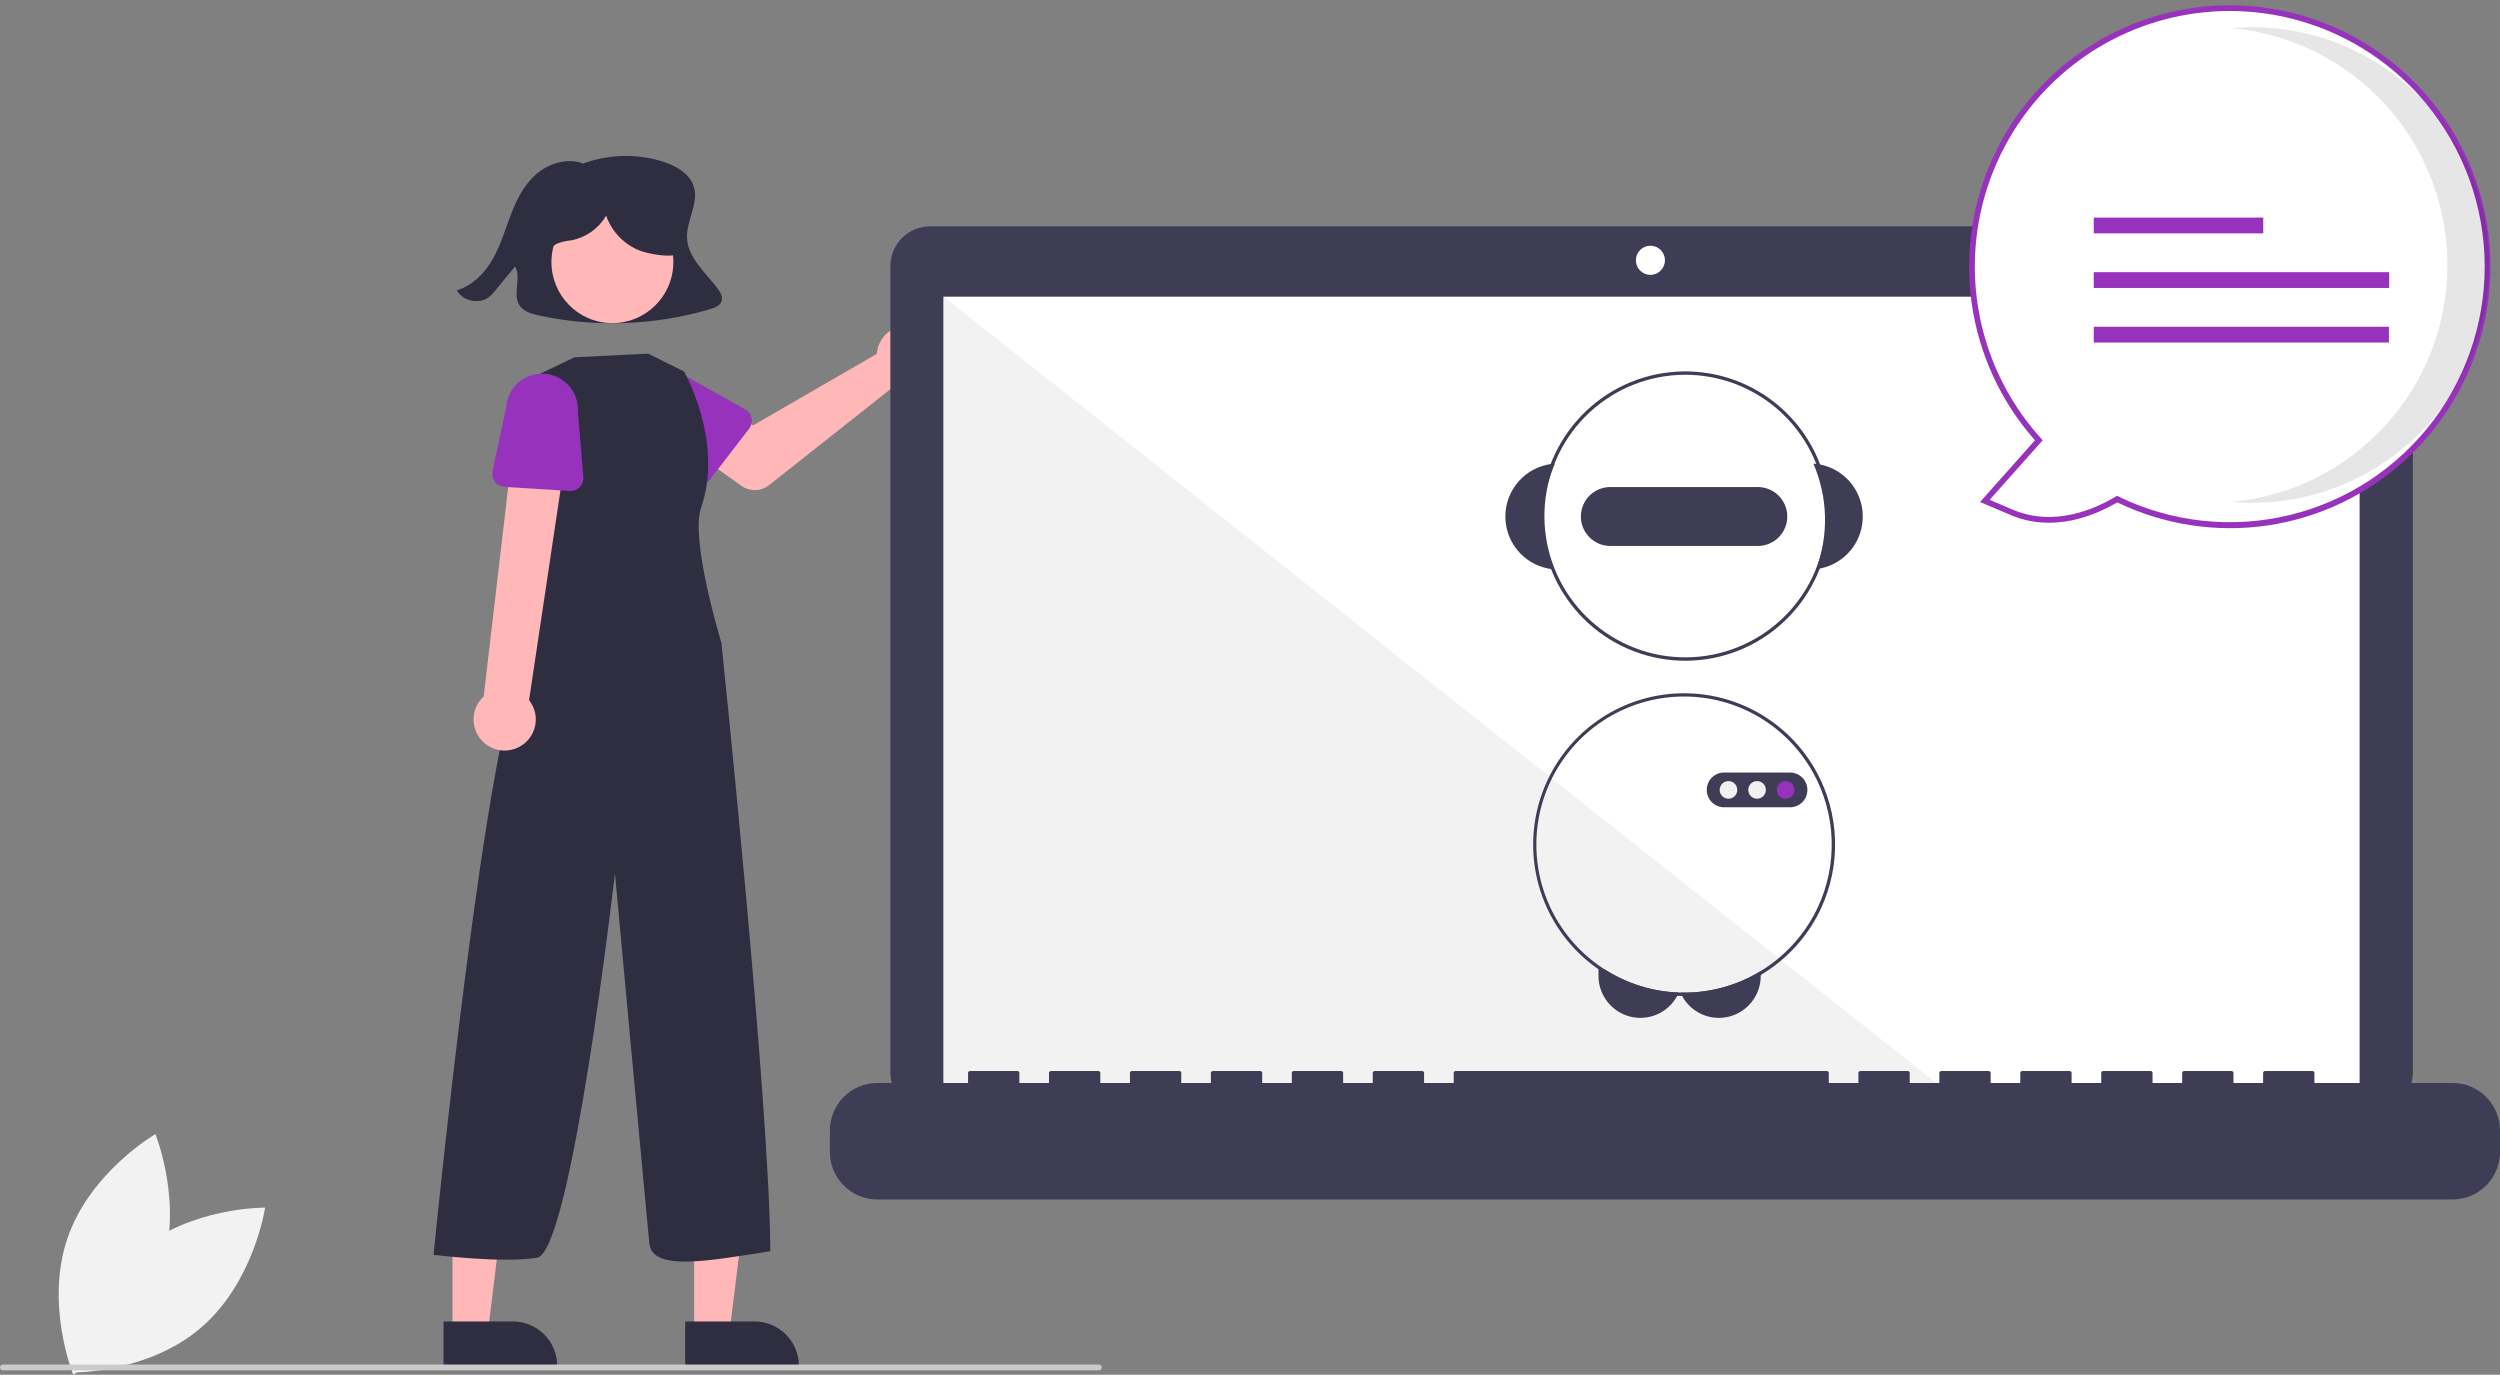 <svg width="451" height="248" viewBox="0 0 451 248" fill="none" xmlns="http://www.w3.org/2000/svg">
<rect x="0" y="0" width="451" height="248" fill="#808080" stroke="none"/>
<g clip-path="url(#clip0_168_551)">
<path d="M24.631 225.917C15.021 234.134 13.026 247.61 13.026 247.61C13.026 247.61 26.613 247.764 36.223 239.548C45.834 231.331 47.829 217.855 47.829 217.855C47.829 217.855 34.242 217.701 24.631 225.917Z" fill="#F2F2F2"/>
<path d="M29.072 229.186C24.978 241.166 13.209 247.974 13.209 247.974C13.209 247.974 8.077 235.36 12.17 223.38C16.264 211.401 28.034 204.592 28.034 204.592C28.034 204.592 33.166 217.207 29.072 229.186Z" fill="#F2F2F2"/>
<path d="M129.387 51.949C127.212 49.124 124.139 46.51 123.944 43.024C123.766 39.827 126.144 36.652 125.141 33.593C124.37 31.241 121.826 29.822 119.34 29.071C114.581 27.652 109.488 27.849 104.852 29.63L105.104 29.452C102.274 28.441 98.966 29.485 96.74 31.417C94.514 33.349 93.191 36.028 92.164 38.712C91.137 41.396 90.342 44.178 88.915 46.695C87.488 49.211 85.304 51.499 82.422 52.369C83.387 54.298 86.403 54.961 88.172 53.631C88.624 53.263 89.03 52.842 89.382 52.377C90.561 50.939 91.741 49.5 92.921 48.062C94.135 50.227 92.321 53.214 93.814 55.218C94.583 56.252 95.988 56.644 97.293 56.926C107.494 59.108 118.075 58.714 128.086 55.781C128.891 55.543 129.778 55.215 130.112 54.485C130.497 53.642 129.958 52.692 129.387 51.949Z" fill="#2F2E41"/>
<path d="M158.31 62.974C158.246 63.254 158.204 63.54 158.185 63.827L135.89 76.723L130.471 73.595L124.694 81.178L133.751 87.65C134.483 88.172 135.364 88.443 136.262 88.421C137.16 88.4 138.027 88.086 138.732 87.528L161.722 69.344C162.76 69.729 163.89 69.788 164.962 69.513C166.034 69.239 166.997 68.644 167.723 67.807C168.449 66.97 168.904 65.932 169.028 64.829C169.151 63.727 168.936 62.613 168.413 61.636C167.889 60.659 167.082 59.865 166.097 59.359C165.112 58.853 163.997 58.66 162.9 58.806C161.804 58.951 160.777 59.427 159.957 60.172C159.137 60.916 158.562 61.894 158.31 62.974Z" fill="#FFB7B7"/>
<path d="M135.145 77.333L127.939 86.697C127.734 86.963 127.474 87.182 127.177 87.339C126.88 87.496 126.553 87.586 126.218 87.605C125.883 87.623 125.548 87.569 125.235 87.445C124.923 87.322 124.641 87.133 124.408 86.891L116.251 78.398C114.895 77.339 114.014 75.784 113.801 74.075C113.588 72.365 114.06 70.641 115.114 69.28C116.167 67.919 117.716 67.033 119.421 66.816C121.125 66.6 122.846 67.07 124.205 68.124L134.436 73.86C134.729 74.024 134.983 74.249 135.181 74.521C135.379 74.793 135.517 75.104 135.584 75.434C135.651 75.763 135.647 76.104 135.571 76.432C135.495 76.76 135.35 77.067 135.145 77.333Z" fill="#9732BC"/>
<path d="M125.228 240.479L131.591 240.479L134.618 215.872L125.227 215.872L125.228 240.479Z" fill="#FFB7B7"/>
<path d="M123.605 238.396L136.136 238.396H136.136C138.254 238.396 140.285 239.239 141.783 240.741C143.28 242.242 144.122 244.279 144.122 246.402V246.662L123.605 246.663L123.605 238.396Z" fill="#2F2E41"/>
<path d="M81.632 240.479L87.995 240.479L91.022 215.872L81.631 215.872L81.632 240.479Z" fill="#FFB7B7"/>
<path d="M80.009 238.396L92.54 238.396H92.54C94.658 238.396 96.689 239.239 98.187 240.741C99.685 242.242 100.526 244.279 100.526 246.402V246.662L80.01 246.663L80.009 238.396Z" fill="#2F2E41"/>
<path d="M121.407 48.47C122.07 42.417 117.713 36.972 111.676 36.308C105.639 35.643 100.208 40.011 99.546 46.064C98.883 52.117 103.24 57.562 109.277 58.227C115.313 58.891 120.745 54.523 121.407 48.47Z" fill="#FFB7B7"/>
<path d="M116.91 63.795L123.389 67.013C123.389 67.013 130.627 79.625 126.475 91.594C124.459 97.404 130.136 115.927 130.136 115.927C130.136 115.927 138.931 199.829 138.959 225.723C128.032 227.408 117.652 229.489 117.133 224.286C116.614 219.082 110.933 157.556 110.933 157.556C110.933 157.556 103.12 225.847 96.892 226.888C90.664 227.928 78.208 226.367 78.208 226.367C78.208 226.367 88.097 126.334 94.844 120.09L95.882 114.887L95.854 68.177L103.627 64.458L116.91 63.795Z" fill="#2F2E41"/>
<path d="M93.735 134.705C94.452 134.316 95.075 133.775 95.561 133.118C96.046 132.462 96.382 131.706 96.545 130.906C96.708 130.105 96.694 129.278 96.503 128.483C96.313 127.689 95.951 126.946 95.444 126.306L102.978 75.955L93.134 75.481L87.261 125.624C86.247 126.551 85.606 127.818 85.462 129.186C85.317 130.555 85.677 131.928 86.475 133.048C87.273 134.167 88.453 134.954 89.791 135.26C91.129 135.565 92.533 135.368 93.735 134.705Z" fill="#FFB7B7"/>
<path d="M102.764 88.571L90.992 87.826C90.657 87.805 90.331 87.712 90.035 87.553C89.739 87.394 89.481 87.172 89.278 86.904C89.076 86.636 88.933 86.327 88.86 85.999C88.787 85.67 88.785 85.33 88.855 85.001L91.308 73.47C91.426 71.752 92.218 70.151 93.511 69.018C94.804 67.885 96.493 67.312 98.207 67.426C99.92 67.539 101.519 68.33 102.652 69.624C103.786 70.917 104.361 72.609 104.252 74.327L105.239 86.038C105.267 86.373 105.222 86.711 105.109 87.027C104.995 87.344 104.815 87.632 104.58 87.873C104.345 88.113 104.061 88.3 103.748 88.421C103.435 88.541 103.099 88.593 102.764 88.571Z" fill="#9732BC"/>
<path d="M428.115 40.826H167.788C165.888 40.826 164.065 41.583 162.722 42.93C161.378 44.277 160.623 46.104 160.623 48.01V193.44C160.623 195.345 161.378 197.172 162.722 198.519C164.065 199.867 165.888 200.624 167.788 200.624H428.115C430.015 200.624 431.838 199.867 433.182 198.519C434.525 197.172 435.28 195.345 435.28 193.44V48.01C435.28 46.104 434.525 44.277 433.182 42.93C431.838 41.583 430.015 40.826 428.115 40.826Z" fill="#3F3D56"/>
<path d="M425.674 53.522H170.229V197.997H425.674V53.522Z" fill="white"/>
<path d="M297.733 49.582C299.18 49.582 300.353 48.406 300.353 46.955C300.353 45.504 299.18 44.328 297.733 44.328C296.286 44.328 295.113 45.504 295.113 46.955C295.113 48.406 296.286 49.582 297.733 49.582Z" fill="white"/>
<path d="M352.621 197.997H170.229V53.522L352.621 197.997Z" fill="#F2F2F2"/>
<path d="M442.452 195.37H417.523V193.569C417.523 193.474 417.485 193.384 417.418 193.317C417.352 193.25 417.261 193.212 417.167 193.212H408.619C408.572 193.212 408.526 193.221 408.483 193.239C408.44 193.257 408.4 193.283 408.367 193.317C408.334 193.35 408.308 193.389 408.29 193.432C408.272 193.476 408.263 193.522 408.263 193.569V195.37H402.921V193.569C402.921 193.522 402.912 193.476 402.894 193.432C402.876 193.389 402.85 193.35 402.817 193.317C402.784 193.283 402.744 193.257 402.701 193.239C402.658 193.221 402.612 193.212 402.565 193.212H394.018C393.971 193.212 393.925 193.221 393.881 193.239C393.838 193.257 393.799 193.283 393.766 193.317C393.733 193.35 393.707 193.389 393.689 193.432C393.671 193.476 393.662 193.522 393.662 193.569V195.37H388.319V193.569C388.319 193.522 388.31 193.476 388.292 193.432C388.274 193.389 388.248 193.35 388.215 193.317C388.182 193.283 388.143 193.257 388.1 193.239C388.056 193.221 388.01 193.212 387.963 193.212H379.416C379.369 193.212 379.323 193.221 379.28 193.239C379.236 193.257 379.197 193.283 379.164 193.317C379.131 193.35 379.105 193.389 379.087 193.432C379.069 193.476 379.06 193.522 379.06 193.569V195.37H373.718V193.569C373.718 193.522 373.709 193.476 373.691 193.432C373.673 193.389 373.646 193.35 373.613 193.317C373.58 193.283 373.541 193.257 373.498 193.239C373.455 193.221 373.408 193.212 373.362 193.212H364.814C364.768 193.212 364.721 193.221 364.678 193.239C364.635 193.257 364.596 193.283 364.562 193.317C364.529 193.35 364.503 193.389 364.485 193.432C364.467 193.476 364.458 193.522 364.458 193.569V195.37H359.116V193.569C359.116 193.522 359.107 193.476 359.089 193.432C359.071 193.389 359.045 193.35 359.012 193.317C358.979 193.283 358.939 193.257 358.896 193.239C358.853 193.221 358.807 193.212 358.76 193.212H350.213C350.166 193.212 350.12 193.221 350.076 193.239C350.033 193.257 349.994 193.283 349.961 193.317C349.928 193.35 349.901 193.389 349.884 193.432C349.866 193.476 349.856 193.522 349.856 193.569V195.37H344.514V193.569C344.514 193.522 344.505 193.476 344.487 193.432C344.469 193.389 344.443 193.35 344.41 193.317C344.377 193.283 344.338 193.257 344.295 193.239C344.251 193.221 344.205 193.212 344.158 193.212H335.611C335.564 193.212 335.518 193.221 335.475 193.239C335.431 193.257 335.392 193.283 335.359 193.317C335.326 193.35 335.3 193.389 335.282 193.432C335.264 193.476 335.255 193.522 335.255 193.569V195.37H329.913V193.569C329.913 193.522 329.904 193.476 329.886 193.432C329.868 193.389 329.841 193.35 329.808 193.317C329.775 193.283 329.736 193.257 329.693 193.239C329.65 193.221 329.603 193.212 329.557 193.212H262.602C262.556 193.212 262.509 193.221 262.466 193.239C262.423 193.257 262.384 193.283 262.351 193.317C262.318 193.35 262.291 193.389 262.273 193.432C262.256 193.476 262.246 193.522 262.246 193.569V195.37H256.904V193.569C256.904 193.522 256.895 193.476 256.877 193.432C256.859 193.389 256.833 193.35 256.8 193.317C256.767 193.283 256.728 193.257 256.684 193.239C256.641 193.221 256.595 193.212 256.548 193.212H248.001C247.954 193.212 247.908 193.221 247.865 193.239C247.821 193.257 247.782 193.283 247.749 193.317C247.716 193.35 247.69 193.389 247.672 193.432C247.654 193.476 247.645 193.522 247.645 193.569V195.37H242.303V193.569C242.303 193.522 242.293 193.476 242.275 193.432C242.258 193.389 242.231 193.35 242.198 193.317C242.165 193.283 242.126 193.257 242.083 193.239C242.04 193.221 241.993 193.212 241.946 193.212H233.399C233.352 193.212 233.306 193.221 233.263 193.239C233.22 193.257 233.18 193.283 233.147 193.317C233.114 193.35 233.088 193.389 233.07 193.432C233.052 193.476 233.043 193.522 233.043 193.569V195.37H227.701V193.569C227.701 193.522 227.692 193.476 227.674 193.432C227.656 193.389 227.63 193.35 227.597 193.317C227.564 193.283 227.524 193.257 227.481 193.239C227.438 193.221 227.392 193.212 227.345 193.212H218.797C218.751 193.212 218.704 193.221 218.661 193.239C218.618 193.257 218.579 193.283 218.546 193.317C218.513 193.35 218.486 193.389 218.468 193.432C218.451 193.476 218.441 193.522 218.441 193.569V195.37H213.099V193.569C213.099 193.522 213.09 193.476 213.072 193.432C213.054 193.389 213.028 193.35 212.995 193.317C212.962 193.283 212.923 193.257 212.879 193.239C212.836 193.221 212.79 193.212 212.743 193.212H204.196C204.149 193.212 204.103 193.221 204.059 193.239C204.016 193.257 203.977 193.283 203.944 193.317C203.911 193.35 203.885 193.389 203.867 193.432C203.849 193.476 203.84 193.522 203.84 193.569V195.37H198.498V193.569C198.498 193.522 198.488 193.476 198.47 193.432C198.453 193.389 198.426 193.35 198.393 193.317C198.36 193.283 198.321 193.257 198.278 193.239C198.234 193.221 198.188 193.212 198.141 193.212H189.594C189.5 193.212 189.409 193.25 189.342 193.317C189.275 193.384 189.238 193.474 189.238 193.569V195.37H183.896V193.569C183.896 193.522 183.887 193.476 183.869 193.432C183.851 193.389 183.825 193.35 183.792 193.317C183.758 193.283 183.719 193.257 183.676 193.239C183.633 193.221 183.586 193.212 183.54 193.212H174.992C174.898 193.212 174.807 193.25 174.741 193.317C174.674 193.384 174.636 193.474 174.636 193.569V195.37H158.254C157.131 195.37 156.02 195.592 154.983 196.022C153.946 196.453 153.004 197.084 152.21 197.88C151.416 198.676 150.787 199.621 150.357 200.66C149.928 201.7 149.707 202.814 149.707 203.94V207.815C149.707 210.088 150.607 212.267 152.21 213.875C153.813 215.482 155.987 216.385 158.254 216.385H442.452C444.719 216.385 446.893 215.482 448.496 213.875C450.099 212.267 451 210.088 451 207.815V203.94C451 202.814 450.779 201.7 450.349 200.66C449.92 199.621 449.29 198.676 448.496 197.88C447.703 197.084 446.76 196.453 445.723 196.022C444.686 195.592 443.575 195.37 442.452 195.37Z" fill="#3F3D56"/>
<path d="M302.865 179.053C302.78 179.256 302.684 179.454 302.578 179.648C302.021 180.679 301.233 181.567 300.277 182.243C299.145 183.041 297.816 183.513 296.435 183.606C295.053 183.7 293.673 183.411 292.445 182.771C291.216 182.132 290.186 181.166 289.467 179.98C288.748 178.794 288.368 177.433 288.368 176.045V174.822H289.403C293.426 177.428 298.079 178.891 302.865 179.053Z" fill="#3F3D56"/>
<path d="M317.638 175.18V176.045C317.639 177.729 317.08 179.365 316.049 180.695C315.019 182.025 313.576 182.973 311.948 183.389C310.321 183.805 308.601 183.665 307.062 182.992C305.522 182.319 304.25 181.151 303.447 179.672C303.336 179.474 303.236 179.27 303.147 179.062C303.368 179.068 303.586 179.071 303.807 179.071C308.687 179.077 313.473 177.73 317.638 175.18Z" fill="#3F3D56"/>
<path d="M327.821 83.707C327.594 83.674 327.364 83.652 327.134 83.637C329.749 89.678 329.93 96.499 327.64 102.67C327.87 102.643 328.097 102.607 328.324 102.564C330.541 102.134 332.534 100.928 333.947 99.162C335.361 97.397 336.103 95.185 336.043 92.922C335.983 90.659 335.123 88.49 333.618 86.803C332.112 85.115 330.058 84.018 327.821 83.707Z" fill="#3F3D56"/>
<path d="M280.479 83.637C280.249 83.652 280.019 83.674 279.792 83.707C277.556 84.018 275.502 85.115 273.996 86.803C272.491 88.49 271.631 90.659 271.571 92.922C271.51 95.185 272.253 97.397 273.667 99.162C275.08 100.928 277.073 102.134 279.29 102.564C279.517 102.607 279.744 102.643 279.974 102.67C277.684 96.499 277.865 89.678 280.479 83.637Z" fill="#3F3D56"/>
<path d="M328.042 83.02C325.549 77.048 320.93 72.218 315.082 69.469C309.235 66.72 302.578 66.248 296.404 68.145C290.229 70.043 284.978 74.173 281.672 79.735C278.365 85.297 277.238 91.892 278.51 98.24C279.782 104.588 283.362 110.235 288.555 114.085C293.748 117.934 300.182 119.711 306.608 119.07C313.035 118.429 318.994 115.416 323.328 110.616C327.662 105.816 330.062 99.572 330.062 93.097C330.06 89.637 329.374 86.212 328.042 83.02ZM327.861 101.984C325.647 107.952 321.284 112.873 315.633 115.778C309.981 118.683 303.45 119.362 297.324 117.681C291.199 116.001 285.922 112.082 282.534 106.696C279.145 101.311 277.89 94.849 279.015 88.582C280.14 82.315 283.564 76.697 288.613 72.834C293.661 68.972 299.969 67.143 306.295 67.71C312.621 68.276 318.506 71.195 322.793 75.894C327.079 80.593 329.456 86.73 329.456 93.097C329.455 96.131 328.915 99.14 327.861 101.984Z" fill="#3F3D56"/>
<path d="M317.126 87.865H290.487C289.082 87.865 287.735 88.425 286.741 89.421C285.748 90.417 285.189 91.768 285.189 93.177C285.189 94.585 285.748 95.936 286.741 96.932C287.735 97.928 289.082 98.488 290.487 98.488H317.126C318.531 98.488 319.879 97.928 320.872 96.932C321.866 95.936 322.424 94.585 322.424 93.177C322.424 91.768 321.866 90.417 320.872 89.421C319.879 88.425 318.531 87.865 317.126 87.865Z" fill="#3F3D56"/>
<path d="M327.64 139.141C327.543 138.962 327.443 138.785 327.34 138.612C327.337 138.606 327.334 138.603 327.331 138.597C324.949 134.509 321.548 131.112 317.461 128.74C313.375 126.368 308.743 125.102 304.021 125.066C299.299 125.03 294.649 126.226 290.527 128.537C286.405 130.847 282.953 134.192 280.51 138.243C278.067 142.295 276.717 146.914 276.592 151.647C276.466 156.38 277.571 161.064 279.796 165.24C282.022 169.415 285.292 172.939 289.286 175.465C293.28 177.991 297.86 179.432 302.578 179.648C302.865 179.663 303.156 179.672 303.446 179.672C303.568 179.678 303.686 179.678 303.807 179.678C308.673 179.685 313.452 178.375 317.638 175.887C322.185 173.189 325.858 169.231 328.215 164.49C328.218 164.484 328.221 164.481 328.224 164.475C328.315 164.293 328.403 164.108 328.49 163.919C330.311 160.015 331.183 155.735 331.035 151.428C330.888 147.12 329.724 142.91 327.64 139.141ZM327.9 163.753C327.812 163.941 327.721 164.126 327.628 164.308C325.376 168.796 321.915 172.562 317.638 175.18C313.473 177.73 308.687 179.077 303.807 179.071C303.586 179.071 303.368 179.068 303.147 179.062C303.053 179.062 302.959 179.059 302.865 179.053C298.243 178.891 293.743 177.525 289.807 175.09C285.871 172.655 282.635 169.234 280.418 165.165C278.201 161.096 277.079 156.518 277.162 151.881C277.244 147.245 278.53 142.711 280.891 138.724C283.253 134.737 286.609 131.435 290.629 129.143C294.65 126.851 299.196 125.648 303.821 125.652C308.446 125.657 312.99 126.868 317.006 129.168C321.022 131.468 324.372 134.776 326.726 138.767C326.729 138.773 326.732 138.776 326.735 138.782C326.841 138.955 326.943 139.131 327.04 139.308C329.118 143.018 330.28 147.173 330.429 151.425C330.579 155.678 329.712 159.905 327.9 163.753Z" fill="#3F3D56"/>
<path d="M324.746 139.948C324.215 139.569 323.581 139.364 322.93 139.362H311.024C310.194 139.362 309.399 139.693 308.812 140.281C308.226 140.868 307.896 141.666 307.896 142.497C307.896 143.329 308.226 144.126 308.812 144.714C309.399 145.302 310.194 145.633 311.024 145.633H322.93C323.142 145.633 323.354 145.612 323.562 145.569C323.769 145.524 323.972 145.46 324.168 145.378C324.677 145.158 325.118 144.806 325.447 144.359C325.776 143.912 325.98 143.385 326.039 142.832C326.098 142.28 326.009 141.721 325.782 141.215C325.555 140.708 325.197 140.271 324.746 139.948Z" fill="#3F3D56"/>
<path d="M311.817 144.089C312.693 144.089 313.404 143.376 313.404 142.497C313.404 141.618 312.693 140.906 311.817 140.906C310.94 140.906 310.229 141.618 310.229 142.497C310.229 143.376 310.94 144.089 311.817 144.089Z" fill="#F1F1F1"/>
<path d="M316.976 144.089C317.853 144.089 318.564 143.376 318.564 142.497C318.564 141.618 317.853 140.906 316.976 140.906C316.099 140.906 315.389 141.618 315.389 142.497C315.389 143.376 316.099 144.089 316.976 144.089Z" fill="#F1F1F1"/>
<path d="M322.136 144.089C323.013 144.089 323.724 143.376 323.724 142.497C323.724 141.618 323.013 140.906 322.136 140.906C321.259 140.906 320.548 141.618 320.548 142.497C320.548 143.376 321.259 144.089 322.136 144.089Z" fill="#9732BC"/>
<path d="M381.93 90.036C377.801 92.518 370.445 95.629 362.928 92.432L358.069 90.365L367.807 79.422C360.036 70.832 355.738 59.647 355.75 48.051C355.761 36.454 360.083 25.278 367.871 16.705C375.658 8.131 386.353 2.774 397.868 1.681C409.382 0.587 420.89 3.835 430.145 10.79C439.4 17.745 445.737 27.909 447.92 39.297C450.104 50.685 447.976 62.48 441.953 72.38C435.929 82.28 426.443 89.574 415.344 92.838C404.246 96.103 392.333 95.104 381.93 90.036Z" fill="white"/>
<path d="M381.955 90.626C377.988 92.961 370.431 96.188 362.726 92.911L357.2 90.561L367.11 79.423C360.944 72.469 356.968 63.841 355.683 54.626C354.398 45.411 355.862 36.021 359.889 27.638C363.917 19.255 370.328 12.255 378.316 7.518C386.304 2.782 395.511 0.521 404.778 1.02C414.045 1.52 422.957 4.758 430.392 10.326C437.828 15.894 443.453 23.543 446.561 32.311C449.669 41.078 450.119 50.572 447.856 59.596C445.593 68.619 440.717 76.77 433.843 83.021C426.939 89.337 418.308 93.436 409.061 94.791C399.813 96.147 390.373 94.696 381.955 90.626ZM436.315 17.125C432.259 12.638 427.361 8.997 421.9 6.408C416.44 3.82 410.525 2.336 404.492 2.04C398.46 1.744 392.428 2.642 386.742 4.684C381.056 6.725 375.827 9.87 371.353 13.938C366.879 18.006 363.248 22.919 360.668 28.394C358.088 33.869 356.609 39.8 356.315 45.849C356.022 51.897 356.919 57.944 358.957 63.645C360.995 69.345 364.132 74.588 368.191 79.072L368.505 79.419L358.939 90.17L363.131 91.953C370.572 95.118 377.936 91.83 381.663 89.589L381.904 89.444L382.157 89.567C391.764 94.248 402.697 95.429 413.078 92.908C423.46 90.387 432.642 84.321 439.049 75.751C445.455 67.182 448.686 56.644 448.188 45.946C447.689 35.248 443.491 25.058 436.315 17.125Z" fill="#9732BC"/>
<path opacity="0.1" d="M441.512 47.808C441.511 37.085 437.506 26.751 430.286 18.841C423.065 10.931 413.152 6.018 402.5 5.069C403.746 4.96 405.007 4.901 406.282 4.901C417.627 4.908 428.506 9.431 436.526 17.477C444.546 25.523 449.051 36.433 449.051 47.808C449.051 59.183 444.546 70.093 436.526 78.138C428.506 86.184 417.627 90.708 406.282 90.715C405.009 90.715 403.75 90.655 402.505 90.546C413.157 89.596 423.069 84.683 430.288 76.773C437.507 68.863 441.511 58.53 441.512 47.808Z" fill="black"/>
<path d="M408.292 39.252H377.713V42.099H408.292V39.252Z" fill="#9732BC"/>
<path d="M431.01 49.101H377.713V51.948H431.01V49.101Z" fill="#9732BC"/>
<path d="M430.958 58.95H377.713V61.797H430.958V58.95Z" fill="#9732BC"/>
<path d="M198.258 247.206H0.519C0.381 247.206 0.249 247.151 0.152 247.054C0.055 246.956 0 246.824 0 246.686C0 246.548 0.055 246.415 0.152 246.318C0.249 246.22 0.381 246.165 0.519 246.165H198.258C198.395 246.165 198.527 246.22 198.625 246.318C198.722 246.415 198.777 246.548 198.777 246.686C198.777 246.824 198.722 246.956 198.625 247.054C198.527 247.151 198.395 247.206 198.258 247.206Z" fill="#CBCBCB"/>
<path d="M122.002 40.1C121.573 38.151 120.181 36.537 118.578 35.354C115.935 33.404 112.693 32.446 109.418 32.646C106.143 32.846 103.041 34.191 100.653 36.447C99.319 37.629 98.357 39.174 97.885 40.895C97.66 41.756 97.648 42.658 97.85 43.524C98.052 44.39 98.462 45.193 99.045 45.864L99.264 46.002C99.065 45.155 99.722 44.308 100.506 43.935C101.321 43.635 102.172 43.443 103.038 43.365C104.347 43.117 105.587 42.59 106.676 41.82C107.764 41.05 108.675 40.055 109.347 38.902C109.845 40.321 110.64 41.617 111.679 42.703C112.718 43.789 113.977 44.639 115.371 45.196C116.824 45.766 120.816 46.55 122.2 45.826C123.965 44.903 122.43 42.049 122.002 40.1Z" fill="#2F2E41"/>
</g>
<defs>
<clipPath id="clip0_168_551">
<rect width="451" height="247" fill="white" transform="translate(0 0.974)"/>
</clipPath>
</defs>
</svg>
